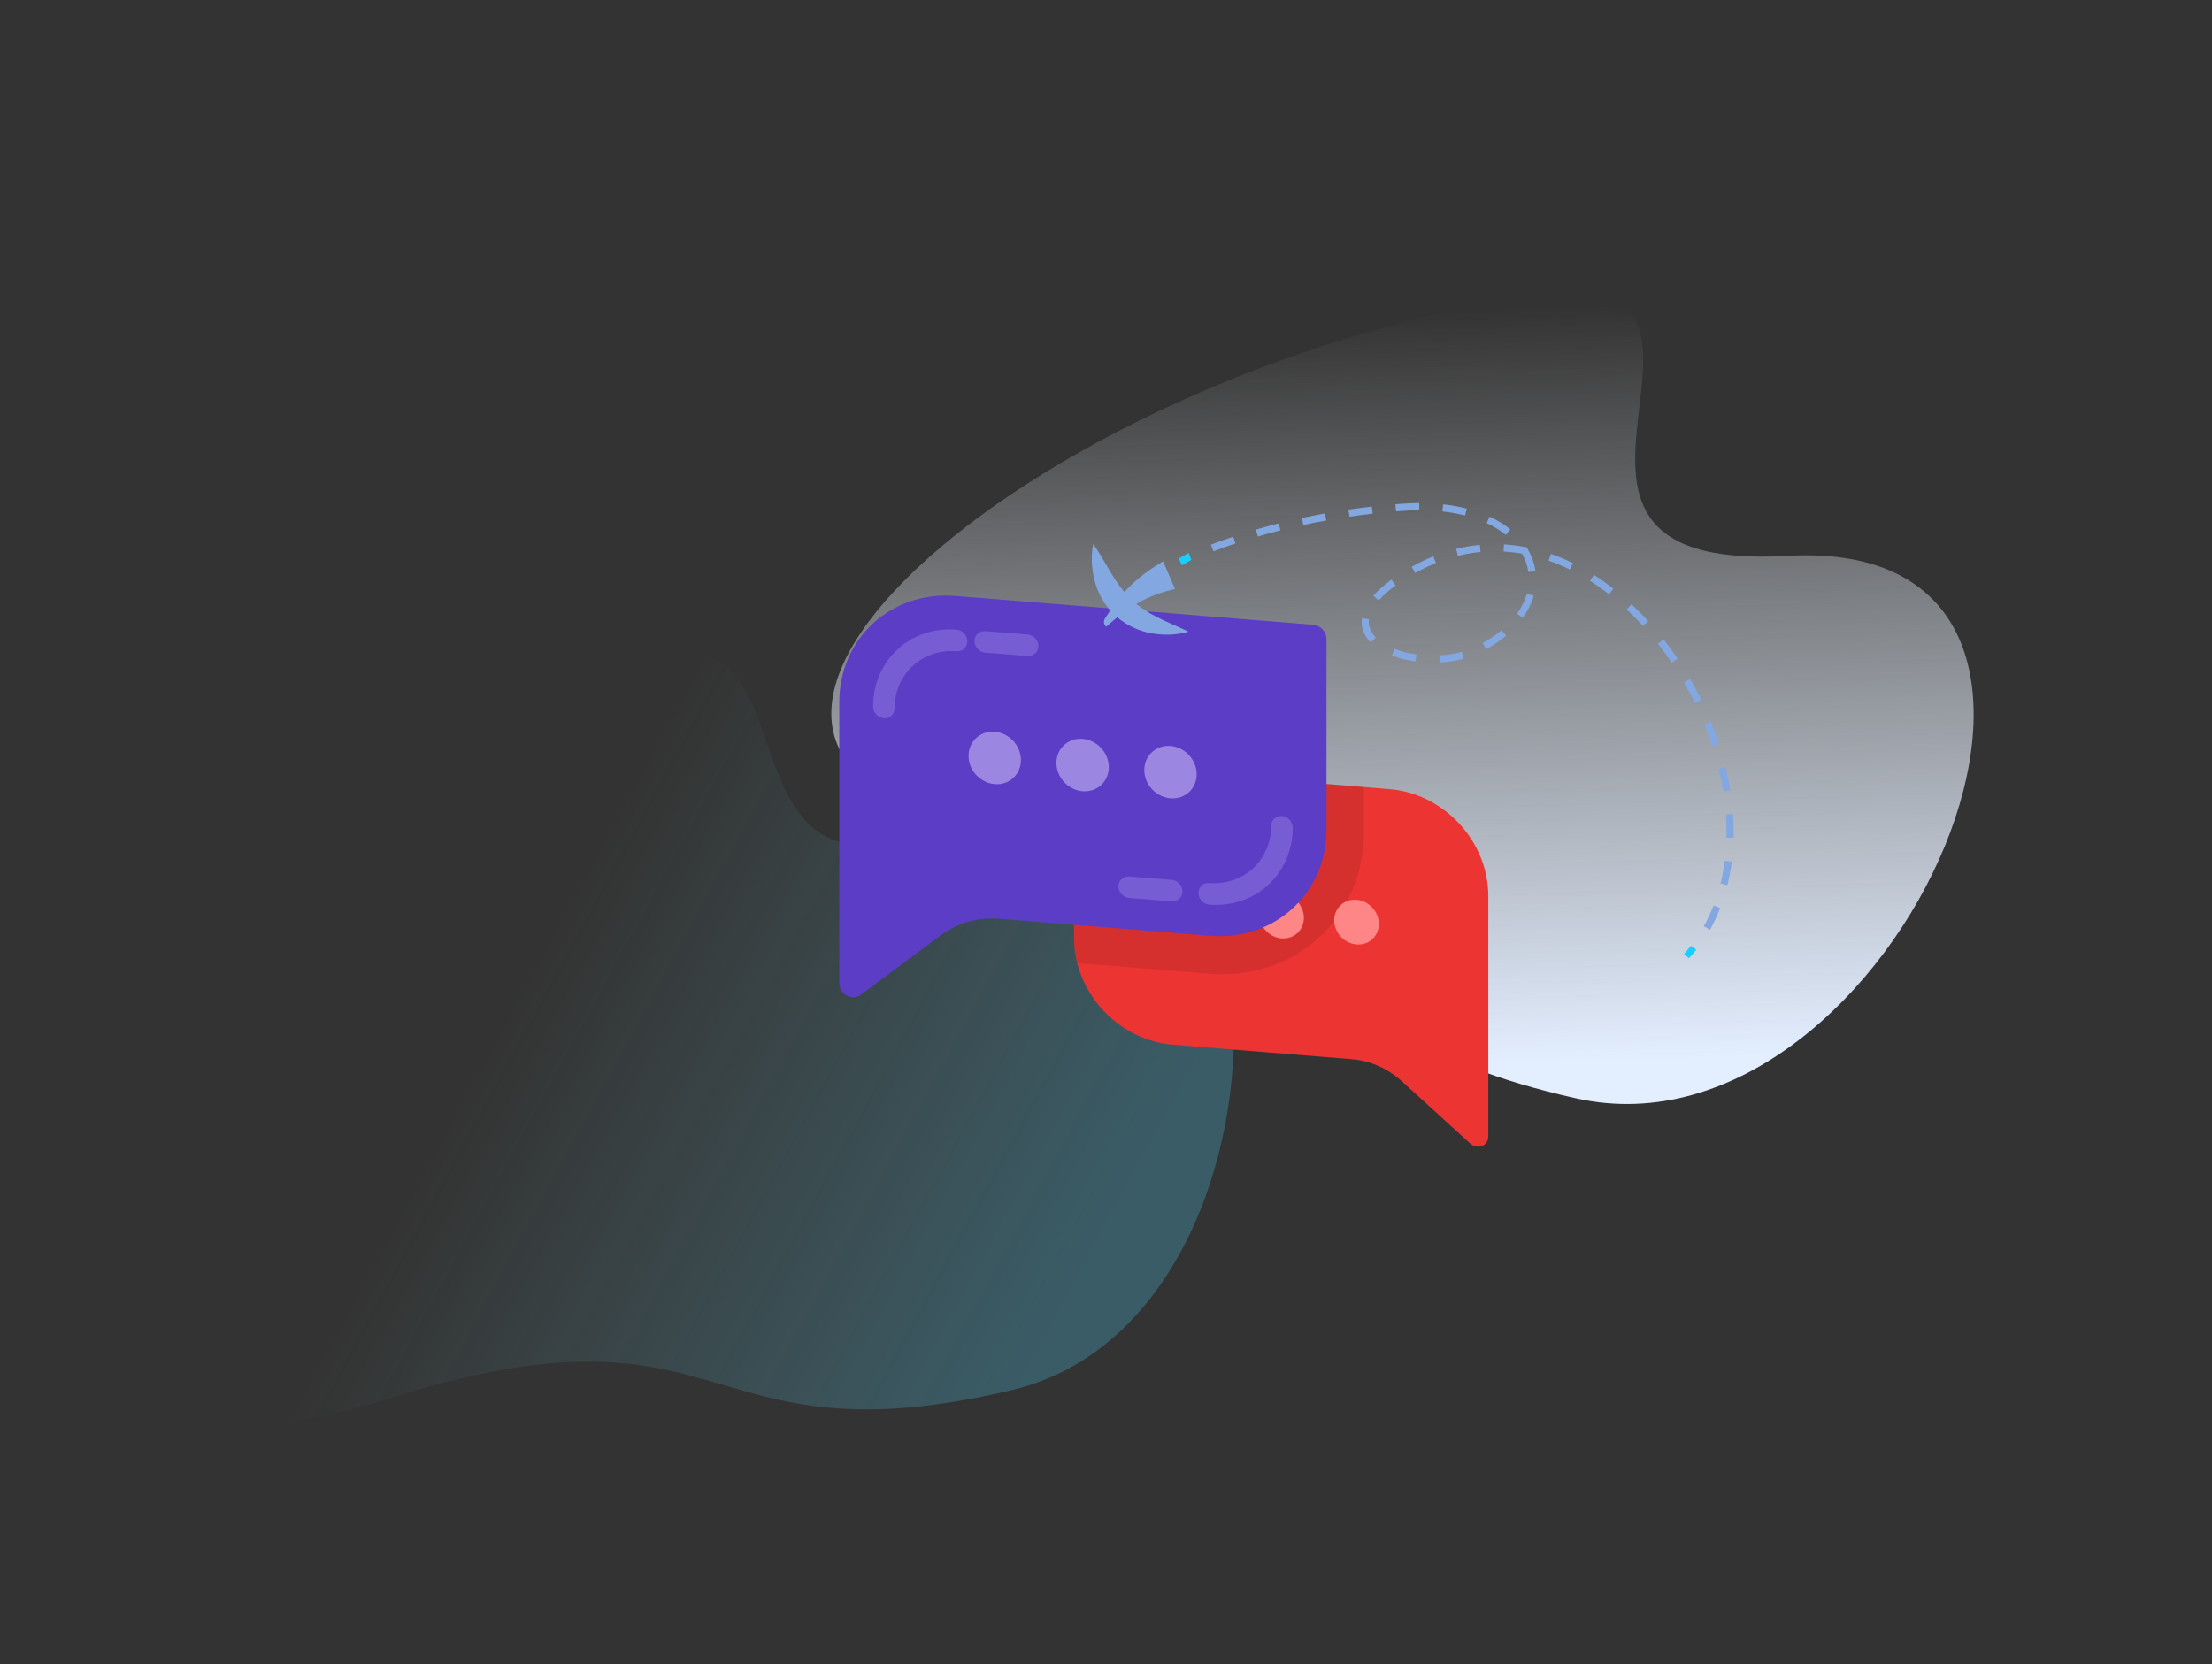 <svg xmlns="http://www.w3.org/2000/svg" xmlns:xlink="http://www.w3.org/1999/xlink" width="1244" height="936" version="1.1" viewBox="0 0 1244 936"><rect x="0" y="0" width="1244" height="936" fill="#333333" stroke="none"/><title>Artboard Copy 3</title><desc>Created with Sketch.</desc><defs><linearGradient id="linearGradient-1" x1="78.098%" x2="50%" y1="13.908%" y2="78.216%"><stop offset="0%" stop-color="#F3F8FF" stop-opacity="0"/><stop offset="100%" stop-color="#E3EEFF"/></linearGradient><linearGradient id="linearGradient-2" x1="50%" x2="75.885%" y1="21.784%" y2="72.985%"><stop offset="0%" stop-color="#85EAFD" stop-opacity="0"/><stop offset="100%" stop-color="#4DD1FA" stop-opacity=".257"/></linearGradient></defs><g id="Artboard-Copy-3" fill="none" fill-rule="evenodd" stroke="none" stroke-width="1"><path id="Path" fill="url(#linearGradient-1)" fill-rule="nonzero" d="M935.185,198.477 C655.212,153.198 339.624,283.736 563.662,394.58 C749.827,486.685 662.609,541.723 821.422,635.786 C980.236,729.85 1236.771,436.869 1028.546,382.247 C855.302,336.801 1084.622,222.645 935.185,198.477 Z" transform="translate(797.144, 421.761) rotate(-18) translate(-797.144, -421.761)"/><path id="Path-Copy" fill="url(#linearGradient-2)" fill-rule="nonzero" d="M541.185,421.477 C261.212,376.198 -54.376,506.736 169.662,617.58 C355.827,709.685 268.609,764.723 427.422,858.786 C586.236,952.85 842.771,659.869 634.546,605.247 C461.302,559.801 690.622,445.645 541.185,421.477 Z" transform="translate(403.144, 644.761) rotate(-44) translate(-403.144, -644.761)"/><g id="Group" fill-rule="nonzero" transform="translate(471.5, 283)"><path id="Path" fill="#EC3433" d="M365.5,220.998 L365.5,356.263 C365.5,361.512 359.382,363.899 355.354,360.235 L316.828,325.163 C308.954,318.001 299.08,313.621 288.873,312.794 L188.017,304.622 C162.334,302.541 140.709,283.311 134.378,259.041 C133.166,254.361 132.5,249.483 132.5,244.507 L132.5,152.905 C132.5,149.386 135.377,146.736 138.891,147.021 L309.983,160.884 C340.634,163.367 365.5,190.292 365.5,220.998 Z"/><path id="Path" fill="#000" d="M295.5,159.644 L295.5,185.506 C295.5,199.239 292.253,211.983 286.486,223.044 C284.301,227.284 281.752,231.253 278.869,234.952 C263.118,255.129 237.686,267.023 209.068,264.716 L134.382,258.695 C133.168,254.029 132.5,249.166 132.5,244.206 L132.5,152.887 C132.5,149.379 135.383,146.737 138.904,147.021 L295.5,159.644 Z" opacity=".1"/><ellipse id="Oval" cx="249.233" cy="232.277" fill="#FF8686" rx="12.064" ry="13.08" transform="translate(249.233, 232.277) rotate(-43.841) translate(-249.233, -232.277)"/><ellipse id="Oval" cx="291.395" cy="235.684" fill="#FF8686" rx="12.064" ry="13.08" transform="translate(291.395, 235.684) rotate(-43.841) translate(-291.395, -235.684)"/><ellipse id="Oval" cx="207.072" cy="228.87" fill="#FFF" rx="12.064" ry="13.08" transform="translate(207.072, 228.87) rotate(-43.841) translate(-207.072, -228.87)"/><path id="Path" fill="#5C3DC6" d="M274.5,76.501 L274.5,183.609 C274.5,219.521 245.269,246.28 209.21,243.376 L90.631,233.824 C78.625,232.856 66.994,236.092 57.743,242.971 L12.436,276.667 C7.684,280.201 0.5,276.257 0.5,270.114 L0.5,111.982 C0.5,76.07 29.731,49.312 65.79,52.216 L266.995,68.423 C271.14,68.757 274.5,72.373 274.5,76.501 Z"/><path id="Path" fill="#775DD4" d="M187.293,223.98 L163.707,222.121 C160.279,221.85 157.5,218.922 157.5,215.581 C157.5,212.239 160.279,209.75 163.707,210.02 L187.293,211.879 C190.721,212.15 193.5,215.078 193.5,218.419 C193.5,221.761 190.721,224.25 187.293,223.98 Z"/><path id="Path" fill="#775DD4" d="M208.561,225.845 C205.214,225.573 202.5,222.632 202.5,219.276 C202.5,215.92 205.214,213.419 208.561,213.69 C227.759,215.247 243.377,200.855 243.377,181.606 C243.377,178.249 246.091,175.749 249.439,176.02 C252.786,176.292 255.5,179.233 255.5,182.589 C255.499,208.538 234.442,227.943 208.561,225.845 Z"/><path id="Path" fill="#775DD4" d="M106.329,85.98 L82.671,84.106 C79.263,83.836 76.5,80.912 76.5,77.574 C76.5,74.237 79.263,71.75 82.671,72.02 L106.329,73.894 C109.737,74.164 112.5,77.088 112.5,80.426 C112.5,83.763 109.736,86.25 106.329,85.98 Z"/><ellipse id="Oval" cx="137.345" cy="147.33" fill="#9B87E1" rx="14.142" ry="15.333" transform="translate(137.345, 147.33) rotate(-43.841) translate(-137.345, -147.33)"/><ellipse id="Oval" cx="87.922" cy="143.335" fill="#9B87E1" rx="14.142" ry="15.333" transform="translate(87.922, 143.335) rotate(-43.841) translate(-87.922, -143.335)"/><ellipse id="Oval" cx="186.768" cy="151.323" fill="#9B87E1" rx="14.142" ry="15.333" transform="translate(186.768, 151.323) rotate(-43.841) translate(-186.768, -151.323)"/><path id="Path" fill="#1ACFFF" d="M478.384,256 L475.5,253.603 C476.871,252.115 478.198,250.566 479.444,249 L482.5,251.195 C481.2,252.83 479.815,254.446 478.384,256 Z"/><path id="Shape" fill="#83A7E1" d="M490.195,240 L486.676,238.053 C488.746,234.322 490.593,230.374 492.17,226.316 L495.919,227.771 C494.276,231.996 492.351,236.111 490.195,240 Z M499.985,214.911 L496.081,213.942 C497.106,209.822 497.91,205.523 498.472,201.162 L502.459,201.675 C501.879,206.188 501.046,210.642 499.985,214.911 Z M503.463,188.27 L499.442,188.175 C499.467,187.149 499.478,186.121 499.478,185.091 C499.478,181.821 499.357,178.471 499.119,175.135 L503.13,174.848 C503.376,178.28 503.5,181.726 503.5,185.091 C503.499,186.152 503.488,187.213 503.463,188.27 Z M497.614,162.156 C496.939,157.911 496.072,153.597 495.038,149.331 L498.946,148.386 C500.004,152.754 500.893,157.175 501.585,161.524 L497.614,162.156 Z M491.481,136.731 C490.155,132.624 488.65,128.482 487.012,124.419 L490.743,122.917 C492.418,127.068 493.953,131.299 495.308,135.495 L491.481,136.731 Z M481.688,112.446 C479.783,108.531 477.717,104.634 475.55,100.862 L479.037,98.861 C481.25,102.711 483.36,106.691 485.304,110.688 L481.688,112.446 Z M468.625,89.728 C466.189,86.099 463.602,82.527 460.936,79.112 L464.106,76.64 C466.831,80.131 469.476,83.781 471.966,87.489 L468.625,89.728 Z M338.181,89.649 L337.964,85.636 C342.398,85.398 346.651,84.727 350.608,83.644 L351.671,87.519 C347.438,88.678 342.898,89.394 338.181,89.649 Z M324.574,89.082 C319.784,88.42 315.318,87.297 311.298,85.745 L312.748,81.996 C316.478,83.437 320.643,84.481 325.126,85.101 L324.574,89.082 Z M364.302,82.216 L362.339,78.709 C366.264,76.516 369.837,74.081 372.958,71.471 L375.539,74.553 C372.226,77.323 368.445,79.902 364.302,82.216 Z M299.381,78.402 C295.978,74.959 294.252,71.063 294.252,66.822 C294.252,66.148 294.296,65.462 294.385,64.784 L298.372,65.303 C298.306,65.81 298.273,66.32 298.273,66.821 C298.273,69.967 299.607,72.913 302.243,75.577 L299.381,78.402 Z M452.496,69.101 C449.531,65.846 446.441,62.711 443.308,59.786 L446.054,56.851 C449.264,59.85 452.433,63.062 455.469,66.396 L452.496,69.101 Z M384.926,64.553 L381.653,62.218 C384.216,58.631 386.071,54.861 387.166,51.013 L391.033,52.111 C389.811,56.405 387.757,60.589 384.926,64.553 Z M303.863,54.764 L300.833,52.122 C303.454,49.122 306.89,46.068 311.047,43.044 L313.413,46.293 C309.499,49.139 306.287,51.989 303.863,54.764 Z M433.38,51.289 C429.903,48.574 426.318,46.04 422.725,43.76 L424.883,40.369 C428.584,42.72 432.276,45.328 435.856,48.125 L433.38,51.289 Z M324.387,39.319 L322.416,35.817 C326.402,33.577 330.493,31.604 334.571,29.954 L336.081,33.677 C332.159,35.265 328.226,37.164 324.387,39.319 Z M388.038,38.746 C387.521,35.171 386.328,31.714 384.489,28.448 C381.019,27.838 377.527,27.431 374.076,27.236 L374.304,23.225 C378.748,23.475 383.257,24.062 387.705,24.969 L387.551,25.717 C389.886,29.637 391.387,33.823 392.016,38.172 L388.038,38.746 Z M411.374,37.379 C407.428,35.439 403.397,33.748 399.395,32.354 L400.72,28.559 C404.874,30.008 409.056,31.762 413.149,33.773 L411.374,37.379 Z M348.4,29.664 L347.429,25.765 C351.821,24.673 356.309,23.905 360.768,23.482 L361.147,27.482 C356.889,27.886 352.599,28.619 348.4,29.664 Z M210.945,27.131 L209.5,23.381 C213.518,21.834 217.744,20.317 222.055,18.874 L223.333,22.684 C219.078,24.108 214.909,25.604 210.945,27.131 Z M235.907,18.754 L234.781,14.897 C238.99,13.671 243.318,12.496 247.639,11.407 L248.624,15.303 C244.348,16.38 240.068,17.541 235.907,18.754 Z M375.39,17.897 C372.261,15.362 368.616,13.124 364.557,11.24 L366.251,7.597 C370.608,9.618 374.535,12.033 377.921,14.776 L375.39,17.897 Z M261.461,12.308 L260.615,8.381 C264.908,7.456 269.304,6.588 273.681,5.8 L274.393,9.754 C270.062,10.534 265.71,11.393 261.461,12.308 Z M287.406,7.631 L286.825,3.655 C291.193,3.016 295.635,2.44 300.028,1.94 L300.484,5.932 C296.132,6.427 291.731,6.998 287.406,7.631 Z M352.429,6.976 C348.429,5.951 344.139,5.182 339.679,4.689 L340.121,0.696 C344.769,1.209 349.245,2.012 353.428,3.083 L352.429,6.976 Z M313.609,4.649 L313.279,0.644 C314.262,0.564 315.252,0.486 316.246,0.412 C319.79,0.147 323.298,0.008 326.671,0 L326.682,4.018 C323.404,4.025 319.995,4.16 316.546,4.418 C315.56,4.491 314.581,4.568 313.609,4.649 Z"/><path id="Path" fill="#1ACFFF" d="M193.206,35 L191.5,31.194 C191.577,31.144 193.438,29.946 197.011,28 L198.5,31.936 C195.052,33.814 193.224,34.988 193.206,35 Z"/><path id="Path" fill="#83A7E1" d="M178.532,63.759 C174.457,61.664 170.804,59.355 167.558,56.711 C168.009,56.444 168.459,56.169 168.915,55.914 C175.341,52.25 182.028,50.042 189.304,48.249 L182.614,32.764 C175.521,36.947 168.306,42.086 162.612,48.18 C162.012,48.809 161.467,49.466 160.892,50.108 C158.339,47.068 156.025,43.682 153.753,39.985 C150.495,34.706 147.46,28.894 143.397,23 L143.3,23.02 C141.962,30.014 142.333,37.006 144.18,43.913 C145.709,49.732 148.614,55.531 152.901,60.365 C151.86,61.896 150.85,63.438 149.876,64.99 C148.944,66.476 149.259,68.409 150.634,69.508 C152.672,67.686 154.745,65.914 156.853,64.22 C162.203,68.776 168.742,71.763 175.253,73.073 C182.426,74.477 189.592,74.294 196.468,72.47 L196.5,72.115 C190.094,69.022 183.997,66.647 178.532,63.759 Z"/><path id="Path" fill="#775DD4" d="M25.561,120.98 C22.214,120.708 19.5,117.767 19.5,114.411 C19.5,88.462 40.556,69.057 66.439,71.155 C69.786,71.427 72.5,74.368 72.5,77.724 C72.5,81.08 69.786,83.581 66.439,83.31 C47.241,81.753 31.623,96.147 31.623,115.394 C31.623,118.75 28.909,121.251 25.561,120.98 Z"/></g></g></svg>